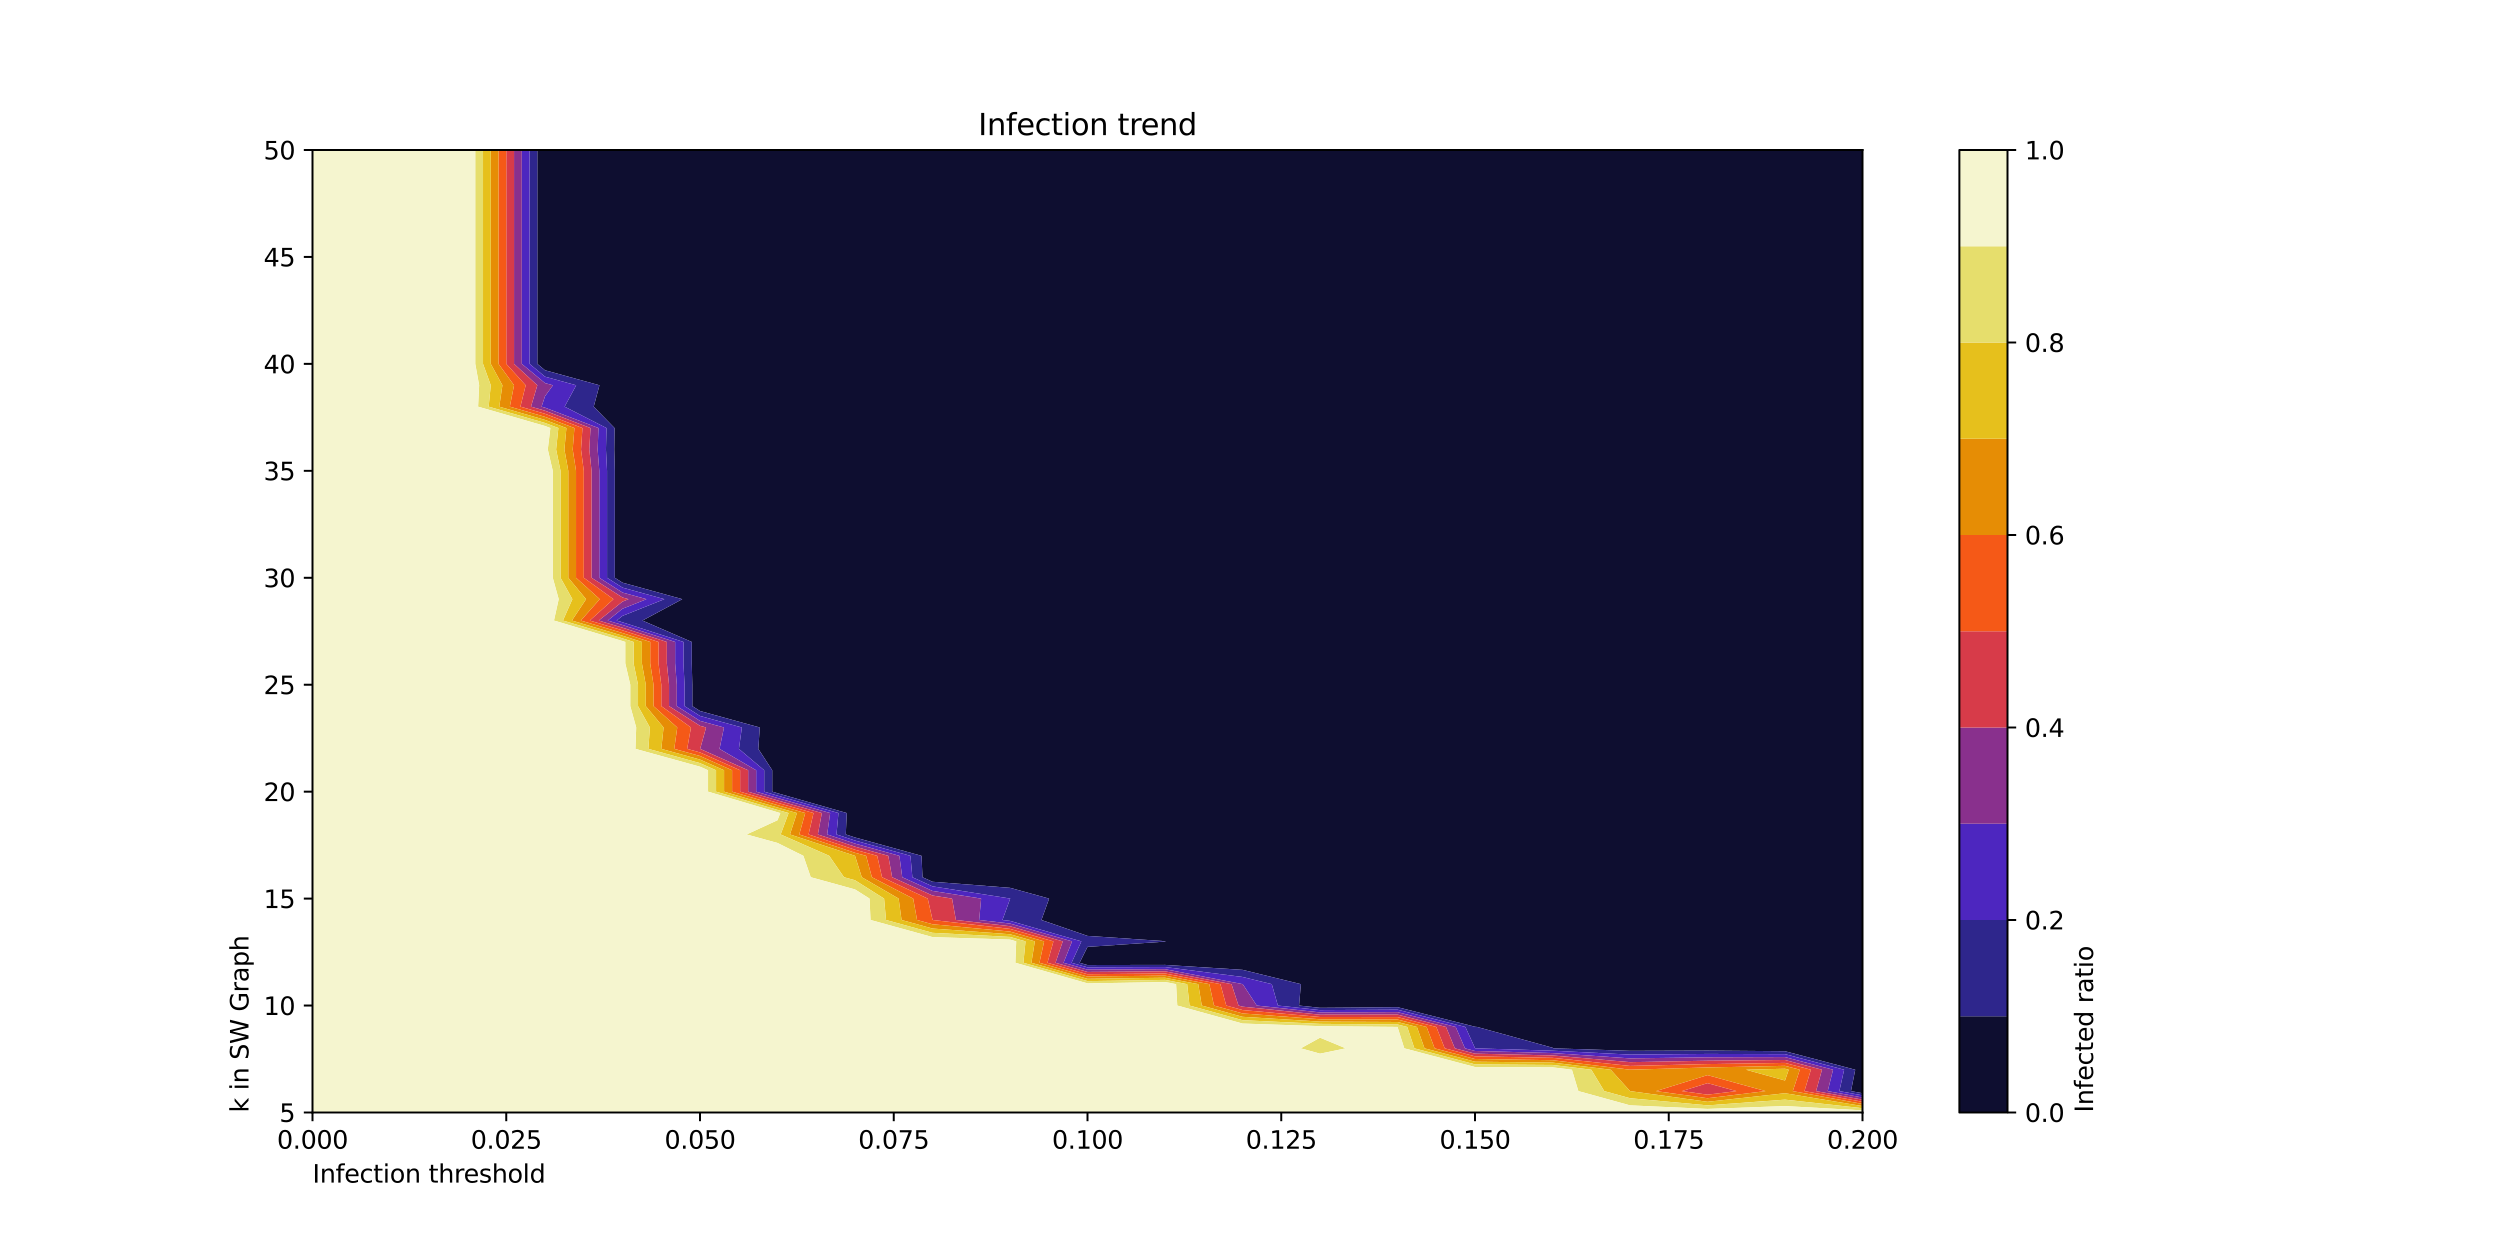 <?xml version="1.0" encoding="utf-8" standalone="no"?>
<!DOCTYPE svg PUBLIC "-//W3C//DTD SVG 1.1//EN"
  "http://www.w3.org/Graphics/SVG/1.1/DTD/svg11.dtd">
<svg xmlns:xlink="http://www.w3.org/1999/xlink" width="1008pt" height="504pt" viewBox="0 0 1008 504" xmlns="http://www.w3.org/2000/svg" version="1.1">
 <defs>
  <style type="text/css">*{stroke-linejoin: round; stroke-linecap: butt}</style>
 </defs>
 <g id="figure_1">
  <g id="patch_1">
   <path d="M 0 504 
L 1008 504 
L 1008 0 
L 0 0 
z
" style="fill: #ffffff"/>
  </g>
  <g id="axes_1">
   <g id="patch_2">
    <path d="M 126 448.56 
L 750.96 448.56 
L 750.96 60.48 
L 126 60.48 
z
" style="fill: #ffffff"/>
   </g>
   <g id="PathCollection_1">
    <path d="M 750.96 440.791 
L 750.96 439.936 
L 750.96 431.312 
L 750.96 422.688 
L 750.96 414.064 
L 750.96 405.44 
L 750.96 396.816 
L 750.96 388.192 
L 750.96 379.568 
L 750.96 370.944 
L 750.96 362.32 
L 750.96 353.696 
L 750.96 345.072 
L 750.96 336.448 
L 750.96 327.824 
L 750.96 319.2 
L 750.96 310.576 
L 750.96 301.952 
L 750.96 293.328 
L 750.96 284.704 
L 750.96 276.08 
L 750.96 267.456 
L 750.96 258.832 
L 750.96 250.208 
L 750.96 241.584 
L 750.96 232.96 
L 750.96 224.336 
L 750.96 215.712 
L 750.96 207.088 
L 750.96 198.464 
L 750.96 189.84 
L 750.96 181.216 
L 750.96 172.592 
L 750.96 163.968 
L 750.96 155.344 
L 750.96 146.72 
L 750.96 138.096 
L 750.96 129.472 
L 750.96 120.848 
L 750.96 112.224 
L 750.96 103.6 
L 750.96 94.976 
L 750.96 86.352 
L 750.96 77.728 
L 750.96 69.104 
L 750.96 60.48 
L 719.712 60.48 
L 688.464 60.48 
L 657.216 60.48 
L 625.968 60.48 
L 594.72 60.48 
L 563.472 60.48 
L 532.224 60.48 
L 500.976 60.48 
L 469.728 60.48 
L 438.48 60.48 
L 407.232 60.48 
L 375.984 60.48 
L 344.736 60.48 
L 313.488 60.48 
L 282.24 60.48 
L 250.992 60.48 
L 219.744 60.48 
L 216.647 60.48 
L 216.647 69.104 
L 216.647 77.728 
L 216.647 86.352 
L 216.647 94.976 
L 216.647 103.6 
L 216.647 112.224 
L 216.647 120.848 
L 216.647 129.472 
L 216.647 138.096 
L 216.647 146.72 
L 219.744 149.284 
L 241.703 155.344 
L 239.38 163.968 
L 247.789 172.592 
L 247.674 181.216 
L 247.895 189.84 
L 247.895 198.464 
L 247.895 207.088 
L 247.895 215.712 
L 247.895 224.336 
L 247.895 232.96 
L 250.992 234.932 
L 275.094 241.584 
L 259.027 250.208 
L 278.922 258.832 
L 278.922 267.456 
L 279.143 276.08 
L 279.143 284.704 
L 282.24 286.676 
L 306.342 293.328 
L 305.747 301.952 
L 311.362 310.576 
L 311.362 319.2 
L 313.488 319.83 
L 341.418 327.824 
L 341.02 336.448 
L 344.736 337.669 
L 371.56 345.072 
L 371.945 353.696 
L 375.984 355.527 
L 407.232 357.969 
L 422.997 362.32 
L 419.9 370.944 
L 438.48 377.354 
L 469.728 379.487 
L 470.02 379.568 
L 469.728 379.649 
L 438.48 381.782 
L 435.277 388.192 
L 438.48 389.108 
L 469.728 389.047 
L 500.976 391.04 
L 524.519 396.816 
L 523.779 405.44 
L 532.224 406.356 
L 563.472 406.094 
L 594.72 413.986 
L 595.565 414.064 
L 625.968 422.446 
L 626.406 422.688 
L 657.216 423.689 
L 688.464 423.584 
L 719.712 423.853 
L 748.026 431.312 
L 746.315 439.936 
z
" clip-path="url(#p8c62f2af01)" style="fill: #0e0e30"/>
   </g>
   <g id="PathCollection_2">
    <path d="M 750.96 441.654 
L 750.96 440.791 
L 746.315 439.936 
L 748.026 431.312 
L 719.712 423.853 
L 688.464 423.584 
L 657.216 423.689 
L 626.406 422.688 
L 625.968 422.446 
L 595.565 414.064 
L 594.72 413.986 
L 563.472 406.094 
L 532.224 406.356 
L 523.779 405.44 
L 524.519 396.816 
L 500.976 391.04 
L 469.728 389.047 
L 438.48 389.108 
L 435.277 388.192 
L 438.48 381.782 
L 469.728 379.649 
L 470.02 379.568 
L 469.728 379.487 
L 438.48 377.354 
L 419.9 370.944 
L 422.997 362.32 
L 407.232 357.969 
L 375.984 355.527 
L 371.945 353.696 
L 371.56 345.072 
L 344.736 337.669 
L 341.02 336.448 
L 341.418 327.824 
L 313.488 319.83 
L 311.362 319.2 
L 311.362 310.576 
L 305.747 301.952 
L 306.342 293.328 
L 282.24 286.676 
L 279.143 284.704 
L 279.143 276.08 
L 278.922 267.456 
L 278.922 258.832 
L 259.027 250.208 
L 275.094 241.584 
L 250.992 234.932 
L 247.895 232.96 
L 247.895 224.336 
L 247.895 215.712 
L 247.895 207.088 
L 247.895 198.464 
L 247.895 189.84 
L 247.674 181.216 
L 247.789 172.592 
L 239.38 163.968 
L 241.703 155.344 
L 219.744 149.284 
L 216.647 146.72 
L 216.647 138.096 
L 216.647 129.472 
L 216.647 120.848 
L 216.647 112.224 
L 216.647 103.6 
L 216.647 94.976 
L 216.647 86.352 
L 216.647 77.728 
L 216.647 69.104 
L 216.647 60.48 
L 213.519 60.48 
L 213.519 69.104 
L 213.519 77.728 
L 213.519 86.352 
L 213.519 94.976 
L 213.519 103.6 
L 213.519 112.224 
L 213.519 120.848 
L 213.519 129.472 
L 213.519 138.096 
L 213.519 146.72 
L 219.744 151.873 
L 232.32 155.344 
L 227.65 163.968 
L 244.553 172.592 
L 244.323 181.216 
L 244.767 189.84 
L 244.767 198.464 
L 244.767 207.088 
L 244.767 215.712 
L 244.767 224.336 
L 244.767 232.96 
L 250.992 236.924 
L 267.876 241.584 
L 250.992 248.316 
L 248.619 250.208 
L 250.992 250.917 
L 275.571 258.832 
L 275.571 267.456 
L 276.015 276.08 
L 276.015 284.704 
L 282.24 288.668 
L 299.125 293.328 
L 297.928 301.952 
L 308.126 310.576 
L 308.126 319.2 
L 313.488 320.789 
L 338.067 327.824 
L 337.267 336.448 
L 344.736 338.902 
L 367.092 345.072 
L 367.865 353.696 
L 375.984 357.377 
L 407.232 362.285 
L 407.357 362.32 
L 407.232 362.527 
L 404.182 370.944 
L 407.232 371.295 
L 436.01 379.568 
L 432.041 388.192 
L 438.48 390.033 
L 469.728 389.91 
L 500.976 393.918 
L 512.79 396.816 
L 515.248 405.44 
L 532.224 407.281 
L 563.472 407.09 
L 590.845 414.064 
L 594.72 422.619 
L 594.97 422.688 
L 625.968 423.638 
L 657.216 425.212 
L 688.464 424.947 
L 719.712 425.031 
L 743.557 431.312 
L 741.623 439.936 
z
" clip-path="url(#p8c62f2af01)" style="fill: #2e268c"/>
   </g>
   <g id="PathCollection_3">
    <path d="M 750.96 442.517 
L 750.96 441.654 
L 741.623 439.936 
L 743.557 431.312 
L 719.712 425.031 
L 688.464 424.947 
L 657.216 425.212 
L 625.968 423.638 
L 594.97 422.688 
L 594.72 422.619 
L 590.845 414.064 
L 563.472 407.09 
L 532.224 407.281 
L 515.248 405.44 
L 512.79 396.816 
L 500.976 393.918 
L 469.728 389.91 
L 438.48 390.033 
L 432.041 388.192 
L 436.01 379.568 
L 407.232 371.295 
L 404.182 370.944 
L 407.232 362.527 
L 407.357 362.32 
L 407.232 362.285 
L 375.984 357.377 
L 367.865 353.696 
L 367.092 345.072 
L 344.736 338.902 
L 337.267 336.448 
L 338.067 327.824 
L 313.488 320.789 
L 308.126 319.2 
L 308.126 310.576 
L 297.928 301.952 
L 299.125 293.328 
L 282.24 288.668 
L 276.015 284.704 
L 276.015 276.08 
L 275.571 267.456 
L 275.571 258.832 
L 250.992 250.917 
L 248.619 250.208 
L 250.992 248.316 
L 267.876 241.584 
L 250.992 236.924 
L 244.767 232.96 
L 244.767 224.336 
L 244.767 215.712 
L 244.767 207.088 
L 244.767 198.464 
L 244.767 189.84 
L 244.323 181.216 
L 244.553 172.592 
L 227.65 163.968 
L 232.32 155.344 
L 219.744 151.873 
L 213.519 146.72 
L 213.519 138.096 
L 213.519 129.472 
L 213.519 120.848 
L 213.519 112.224 
L 213.519 103.6 
L 213.519 94.976 
L 213.519 86.352 
L 213.519 77.728 
L 213.519 69.104 
L 213.519 60.48 
L 210.391 60.48 
L 210.391 69.104 
L 210.391 77.728 
L 210.391 86.352 
L 210.391 94.976 
L 210.391 103.6 
L 210.391 112.224 
L 210.391 120.848 
L 210.391 129.472 
L 210.391 138.096 
L 210.391 146.72 
L 219.744 154.463 
L 222.937 155.344 
L 219.744 159.749 
L 218.353 163.968 
L 219.744 164.37 
L 241.317 172.592 
L 240.971 181.216 
L 241.639 189.84 
L 241.639 198.464 
L 241.639 207.088 
L 241.639 215.712 
L 241.639 224.336 
L 241.639 232.96 
L 250.992 238.917 
L 260.657 241.584 
L 250.992 245.438 
L 245.01 250.208 
L 250.992 251.997 
L 272.219 258.832 
L 272.219 267.456 
L 272.887 276.08 
L 272.887 284.704 
L 282.24 290.66 
L 291.907 293.328 
L 290.109 301.952 
L 304.891 310.576 
L 304.891 319.2 
L 313.488 321.749 
L 334.715 327.824 
L 333.513 336.448 
L 344.736 340.135 
L 362.623 345.072 
L 363.785 353.696 
L 375.984 359.227 
L 395.596 362.32 
L 394.798 370.944 
L 407.232 372.374 
L 432.257 379.568 
L 428.805 388.192 
L 438.48 390.958 
L 469.728 390.773 
L 500.976 396.795 
L 501.062 396.816 
L 506.717 405.44 
L 532.224 408.206 
L 563.472 408.087 
L 586.935 414.064 
L 590.673 422.688 
L 594.72 423.758 
L 625.968 424.597 
L 657.216 426.736 
L 688.464 426.31 
L 719.712 426.208 
L 739.088 431.312 
L 736.931 439.936 
z
" clip-path="url(#p8c62f2af01)" style="fill: #4d26bf"/>
   </g>
   <g id="PathCollection_4">
    <path d="M 750.96 443.38 
L 750.96 442.517 
L 736.931 439.936 
L 739.088 431.312 
L 719.712 426.208 
L 688.464 426.31 
L 657.216 426.736 
L 625.968 424.597 
L 594.72 423.758 
L 590.673 422.688 
L 586.935 414.064 
L 563.472 408.087 
L 532.224 408.206 
L 506.717 405.44 
L 501.062 396.816 
L 500.976 396.795 
L 469.728 390.773 
L 438.48 390.958 
L 428.805 388.192 
L 432.257 379.568 
L 407.232 372.374 
L 394.798 370.944 
L 395.596 362.32 
L 375.984 359.227 
L 363.785 353.696 
L 362.623 345.072 
L 344.736 340.135 
L 333.513 336.448 
L 334.715 327.824 
L 313.488 321.749 
L 304.891 319.2 
L 304.891 310.576 
L 290.109 301.952 
L 291.907 293.328 
L 282.24 290.66 
L 272.887 284.704 
L 272.887 276.08 
L 272.219 267.456 
L 272.219 258.832 
L 250.992 251.997 
L 245.01 250.208 
L 250.992 245.438 
L 260.657 241.584 
L 250.992 238.917 
L 241.639 232.96 
L 241.639 224.336 
L 241.639 215.712 
L 241.639 207.088 
L 241.639 198.464 
L 241.639 189.84 
L 240.971 181.216 
L 241.317 172.592 
L 219.744 164.37 
L 218.353 163.968 
L 219.744 159.749 
L 222.937 155.344 
L 219.744 154.463 
L 210.391 146.72 
L 210.391 138.096 
L 210.391 129.472 
L 210.391 120.848 
L 210.391 112.224 
L 210.391 103.6 
L 210.391 94.976 
L 210.391 86.352 
L 210.391 77.728 
L 210.391 69.104 
L 210.391 60.48 
L 207.264 60.48 
L 207.264 69.104 
L 207.264 77.728 
L 207.264 86.352 
L 207.264 94.976 
L 207.264 103.6 
L 207.264 112.224 
L 207.264 120.848 
L 207.264 129.472 
L 207.264 138.096 
L 207.264 146.72 
L 216.649 155.344 
L 214.088 163.968 
L 219.744 165.603 
L 238.081 172.592 
L 237.62 181.216 
L 238.512 189.84 
L 238.512 198.464 
L 238.512 207.088 
L 238.512 215.712 
L 238.512 224.336 
L 238.512 232.96 
L 250.992 240.909 
L 253.439 241.584 
L 250.992 242.56 
L 241.401 250.208 
L 250.992 253.076 
L 268.868 258.832 
L 268.868 267.456 
L 269.76 276.08 
L 269.76 284.704 
L 282.24 292.652 
L 284.689 293.328 
L 282.29 301.952 
L 301.655 310.576 
L 301.655 319.2 
L 313.488 322.708 
L 331.364 327.824 
L 329.759 336.448 
L 344.736 341.369 
L 358.155 345.072 
L 359.705 353.696 
L 375.984 361.077 
L 383.866 362.32 
L 385.415 370.944 
L 407.232 373.453 
L 428.503 379.568 
L 425.569 388.192 
L 438.48 391.882 
L 469.728 391.636 
L 496.54 396.816 
L 499.361 405.44 
L 500.976 405.886 
L 532.224 409.13 
L 563.472 409.083 
L 583.025 414.064 
L 586.593 422.688 
L 594.72 424.838 
L 625.968 425.557 
L 657.216 428.259 
L 688.464 427.673 
L 719.712 427.385 
L 734.62 431.312 
L 732.239 439.936 
z
" clip-path="url(#p8c62f2af01)" style="fill: #89308d"/>
   </g>
   <g id="PathCollection_5">
    <path d="M 688.464 441.366 
L 700.121 439.936 
L 688.464 436.719 
L 678.102 439.936 
z
" clip-path="url(#p8c62f2af01)" style="fill: #d73b49"/>
    <path d="M 750.96 444.244 
L 750.96 443.38 
L 732.239 439.936 
L 734.62 431.312 
L 719.712 427.385 
L 688.464 427.673 
L 657.216 428.259 
L 625.968 425.557 
L 594.72 424.838 
L 586.593 422.688 
L 583.025 414.064 
L 563.472 409.083 
L 532.224 409.13 
L 500.976 405.886 
L 499.361 405.44 
L 496.54 396.816 
L 469.728 391.636 
L 438.48 391.882 
L 425.569 388.192 
L 428.503 379.568 
L 407.232 373.453 
L 385.415 370.944 
L 383.866 362.32 
L 375.984 361.077 
L 359.705 353.696 
L 358.155 345.072 
L 344.736 341.369 
L 329.759 336.448 
L 331.364 327.824 
L 313.488 322.708 
L 301.655 319.2 
L 301.655 310.576 
L 282.29 301.952 
L 284.689 293.328 
L 282.24 292.652 
L 269.76 284.704 
L 269.76 276.08 
L 268.868 267.456 
L 268.868 258.832 
L 250.992 253.076 
L 241.401 250.208 
L 250.992 242.56 
L 253.439 241.584 
L 250.992 240.909 
L 238.512 232.96 
L 238.512 224.336 
L 238.512 215.712 
L 238.512 207.088 
L 238.512 198.464 
L 238.512 189.84 
L 237.62 181.216 
L 238.081 172.592 
L 219.744 165.603 
L 214.088 163.968 
L 216.649 155.344 
L 207.264 146.72 
L 207.264 138.096 
L 207.264 129.472 
L 207.264 120.848 
L 207.264 112.224 
L 207.264 103.6 
L 207.264 94.976 
L 207.264 86.352 
L 207.264 77.728 
L 207.264 69.104 
L 207.264 60.48 
L 204.136 60.48 
L 204.136 69.104 
L 204.136 77.728 
L 204.136 86.352 
L 204.136 94.976 
L 204.136 103.6 
L 204.136 112.224 
L 204.136 120.848 
L 204.136 129.472 
L 204.136 138.096 
L 204.136 146.72 
L 211.957 155.344 
L 209.823 163.968 
L 219.744 166.837 
L 234.845 172.592 
L 234.269 181.216 
L 235.384 189.84 
L 235.384 198.464 
L 235.384 207.088 
L 235.384 215.712 
L 235.384 224.336 
L 235.384 232.96 
L 247.343 241.584 
L 237.791 250.208 
L 250.992 254.155 
L 265.517 258.832 
L 265.517 267.456 
L 266.632 276.08 
L 266.632 284.704 
L 278.593 293.328 
L 277.06 301.952 
L 282.24 303.382 
L 298.419 310.576 
L 298.419 319.2 
L 313.488 323.667 
L 328.013 327.824 
L 326.006 336.448 
L 344.736 342.602 
L 353.686 345.072 
L 355.625 353.696 
L 374.06 362.32 
L 375.984 370.815 
L 376.031 370.944 
L 407.232 374.532 
L 424.75 379.568 
L 422.333 388.192 
L 438.48 392.807 
L 469.728 392.5 
L 492.071 396.816 
L 494.422 405.44 
L 500.976 407.249 
L 532.224 410.055 
L 563.472 410.079 
L 579.116 414.064 
L 582.513 422.688 
L 594.72 425.917 
L 625.968 426.516 
L 657.216 429.783 
L 688.464 429.036 
L 719.712 428.562 
L 730.151 431.312 
L 727.547 439.936 
z
" clip-path="url(#p8c62f2af01)" style="fill: #d73b49"/>
   </g>
   <g id="PathCollection_6">
    <path d="M 688.464 442.805 
L 711.852 439.936 
L 688.464 433.481 
L 667.675 439.936 
z
M 678.102 439.936 
L 688.464 436.719 
L 700.121 439.936 
L 688.464 441.366 
z
" clip-path="url(#p8c62f2af01)" style="fill: #f55917"/>
    <path d="M 750.96 445.107 
L 750.96 444.244 
L 727.547 439.936 
L 730.151 431.312 
L 719.712 428.562 
L 688.464 429.036 
L 657.216 429.783 
L 625.968 426.516 
L 594.72 425.917 
L 582.513 422.688 
L 579.116 414.064 
L 563.472 410.079 
L 532.224 410.055 
L 500.976 407.249 
L 494.422 405.44 
L 492.071 396.816 
L 469.728 392.5 
L 438.48 392.807 
L 422.333 388.192 
L 424.75 379.568 
L 407.232 374.532 
L 376.031 370.944 
L 375.984 370.815 
L 374.06 362.32 
L 355.625 353.696 
L 353.686 345.072 
L 344.736 342.602 
L 326.006 336.448 
L 328.013 327.824 
L 313.488 323.667 
L 298.419 319.2 
L 298.419 310.576 
L 282.24 303.382 
L 277.06 301.952 
L 278.593 293.328 
L 266.632 284.704 
L 266.632 276.08 
L 265.517 267.456 
L 265.517 258.832 
L 250.992 254.155 
L 237.791 250.208 
L 247.343 241.584 
L 235.384 232.96 
L 235.384 224.336 
L 235.384 215.712 
L 235.384 207.088 
L 235.384 198.464 
L 235.384 189.84 
L 234.269 181.216 
L 234.845 172.592 
L 219.744 166.837 
L 209.823 163.968 
L 211.957 155.344 
L 204.136 146.72 
L 204.136 138.096 
L 204.136 129.472 
L 204.136 120.848 
L 204.136 112.224 
L 204.136 103.6 
L 204.136 94.976 
L 204.136 86.352 
L 204.136 77.728 
L 204.136 69.104 
L 204.136 60.48 
L 201.008 60.48 
L 201.008 69.104 
L 201.008 77.728 
L 201.008 86.352 
L 201.008 94.976 
L 201.008 103.6 
L 201.008 112.224 
L 201.008 120.848 
L 201.008 129.472 
L 201.008 138.096 
L 201.008 146.72 
L 207.265 155.344 
L 205.557 163.968 
L 219.744 168.07 
L 231.61 172.592 
L 230.917 181.216 
L 232.256 189.84 
L 232.256 198.464 
L 232.256 207.088 
L 232.256 215.712 
L 232.256 224.336 
L 232.256 232.96 
L 241.823 241.584 
L 234.182 250.208 
L 250.992 255.234 
L 262.165 258.832 
L 262.165 267.456 
L 263.504 276.08 
L 263.504 284.704 
L 273.073 293.328 
L 271.846 301.952 
L 282.24 304.821 
L 295.183 310.576 
L 295.183 319.2 
L 313.488 324.626 
L 324.661 327.824 
L 322.252 336.448 
L 344.736 343.835 
L 349.218 345.072 
L 351.545 353.696 
L 368.195 362.32 
L 369.759 370.944 
L 375.984 372.662 
L 407.232 375.611 
L 420.996 379.568 
L 419.098 388.192 
L 438.48 393.732 
L 469.728 393.363 
L 487.603 396.816 
L 489.483 405.44 
L 500.976 408.612 
L 532.224 410.98 
L 563.472 411.075 
L 575.206 414.064 
L 578.433 422.688 
L 594.72 426.996 
L 625.968 427.475 
L 657.216 431.306 
L 688.464 430.399 
L 719.712 429.739 
L 725.682 431.312 
L 722.856 439.936 
z
" clip-path="url(#p8c62f2af01)" style="fill: #f55917"/>
   </g>
   <g id="PathCollection_7">
    <path d="M 688.464 444.243 
L 719.712 440.791 
L 750.96 445.97 
L 750.96 445.107 
L 722.856 439.936 
L 725.682 431.312 
L 719.712 429.739 
L 688.464 430.399 
L 657.216 431.306 
L 625.968 427.475 
L 594.72 426.996 
L 578.433 422.688 
L 575.206 414.064 
L 563.472 411.075 
L 532.224 410.98 
L 500.976 408.612 
L 489.483 405.44 
L 487.603 396.816 
L 469.728 393.363 
L 438.48 393.732 
L 419.098 388.192 
L 420.996 379.568 
L 407.232 375.611 
L 375.984 372.662 
L 369.759 370.944 
L 368.195 362.32 
L 351.545 353.696 
L 349.218 345.072 
L 344.736 343.835 
L 322.252 336.448 
L 324.661 327.824 
L 313.488 324.626 
L 295.183 319.2 
L 295.183 310.576 
L 282.24 304.821 
L 271.846 301.952 
L 273.073 293.328 
L 263.504 284.704 
L 263.504 276.08 
L 262.165 267.456 
L 262.165 258.832 
L 250.992 255.234 
L 234.182 250.208 
L 241.823 241.584 
L 232.256 232.96 
L 232.256 224.336 
L 232.256 215.712 
L 232.256 207.088 
L 232.256 198.464 
L 232.256 189.84 
L 230.917 181.216 
L 231.61 172.592 
L 219.744 168.07 
L 205.557 163.968 
L 207.265 155.344 
L 201.008 146.72 
L 201.008 138.096 
L 201.008 129.472 
L 201.008 120.848 
L 201.008 112.224 
L 201.008 103.6 
L 201.008 94.976 
L 201.008 86.352 
L 201.008 77.728 
L 201.008 69.104 
L 201.008 60.48 
L 197.88 60.48 
L 197.88 69.104 
L 197.88 77.728 
L 197.88 86.352 
L 197.88 94.976 
L 197.88 103.6 
L 197.88 112.224 
L 197.88 120.848 
L 197.88 129.472 
L 197.88 138.096 
L 197.88 146.72 
L 202.572 155.344 
L 201.292 163.968 
L 219.744 169.303 
L 228.374 172.592 
L 227.566 181.216 
L 229.128 189.84 
L 229.128 198.464 
L 229.128 207.088 
L 229.128 215.712 
L 229.128 224.336 
L 229.128 232.96 
L 236.304 241.584 
L 230.572 250.208 
L 250.992 256.313 
L 258.814 258.832 
L 258.814 267.456 
L 260.376 276.08 
L 260.376 284.704 
L 267.553 293.328 
L 266.633 301.952 
L 282.24 306.259 
L 291.947 310.576 
L 291.947 319.2 
L 313.488 325.585 
L 321.31 327.824 
L 318.499 336.448 
L 344.736 345.068 
L 344.749 345.072 
L 347.465 353.696 
L 362.331 362.32 
L 363.504 370.944 
L 375.984 374.388 
L 407.232 376.69 
L 417.243 379.568 
L 415.862 388.192 
L 438.48 394.657 
L 469.728 394.226 
L 483.134 396.816 
L 484.545 405.44 
L 500.976 409.975 
L 532.224 411.905 
L 563.472 412.071 
L 571.296 414.064 
L 574.353 422.688 
L 594.72 428.075 
L 625.968 428.434 
L 649.427 431.312 
L 657.216 439.91 
L 657.247 439.936 
z
M 667.675 439.936 
L 688.464 433.481 
L 711.852 439.936 
L 688.464 442.805 
z
M 703.947 431.312 
L 719.712 430.916 
L 721.213 431.312 
L 719.712 435.663 
z
" clip-path="url(#p8c62f2af01)" style="fill: #e68d05"/>
   </g>
   <g id="PathCollection_8">
    <path d="M 657.216 442.805 
L 688.464 445.682 
L 719.712 443.38 
L 750.96 446.833 
L 750.96 445.97 
L 719.712 440.791 
L 688.464 444.243 
L 657.247 439.936 
L 657.216 439.91 
L 649.427 431.312 
L 625.968 428.434 
L 594.72 428.075 
L 574.353 422.688 
L 571.296 414.064 
L 563.472 412.071 
L 532.224 411.905 
L 500.976 409.975 
L 484.545 405.44 
L 483.134 396.816 
L 469.728 394.226 
L 438.48 394.657 
L 415.862 388.192 
L 417.243 379.568 
L 407.232 376.69 
L 375.984 374.388 
L 363.504 370.944 
L 362.331 362.32 
L 347.465 353.696 
L 344.749 345.072 
L 344.736 345.068 
L 318.499 336.448 
L 321.31 327.824 
L 313.488 325.585 
L 291.947 319.2 
L 291.947 310.576 
L 282.24 306.259 
L 266.633 301.952 
L 267.553 293.328 
L 260.376 284.704 
L 260.376 276.08 
L 258.814 267.456 
L 258.814 258.832 
L 250.992 256.313 
L 230.572 250.208 
L 236.304 241.584 
L 229.128 232.96 
L 229.128 224.336 
L 229.128 215.712 
L 229.128 207.088 
L 229.128 198.464 
L 229.128 189.84 
L 227.566 181.216 
L 228.374 172.592 
L 219.744 169.303 
L 201.292 163.968 
L 202.572 155.344 
L 197.88 146.72 
L 197.88 138.096 
L 197.88 129.472 
L 197.88 120.848 
L 197.88 112.224 
L 197.88 103.6 
L 197.88 94.976 
L 197.88 86.352 
L 197.88 77.728 
L 197.88 69.104 
L 197.88 60.48 
L 194.752 60.48 
L 194.752 69.104 
L 194.752 77.728 
L 194.752 86.352 
L 194.752 94.976 
L 194.752 103.6 
L 194.752 112.224 
L 194.752 120.848 
L 194.752 129.472 
L 194.752 138.096 
L 194.752 146.72 
L 197.88 155.344 
L 197.027 163.968 
L 219.744 170.536 
L 225.138 172.592 
L 224.215 181.216 
L 226 189.84 
L 226 198.464 
L 226 207.088 
L 226 215.712 
L 226 224.336 
L 226 232.96 
L 230.784 241.584 
L 226.963 250.208 
L 250.992 257.392 
L 255.463 258.832 
L 255.463 267.456 
L 257.248 276.08 
L 257.248 284.704 
L 262.032 293.328 
L 261.419 301.952 
L 282.24 307.698 
L 288.712 310.576 
L 288.712 319.2 
L 313.488 326.544 
L 317.959 327.824 
L 314.745 336.448 
L 334.341 345.072 
L 340.299 353.696 
L 344.736 354.921 
L 356.466 362.32 
L 357.248 370.944 
L 375.984 376.115 
L 407.232 377.769 
L 413.489 379.568 
L 412.626 388.192 
L 438.48 395.582 
L 469.728 395.089 
L 478.665 396.816 
L 479.606 405.44 
L 500.976 411.338 
L 532.224 412.83 
L 563.472 413.067 
L 567.386 414.064 
L 570.273 422.688 
L 594.72 429.154 
L 625.968 429.394 
L 641.608 431.312 
L 646.821 439.936 
z
" clip-path="url(#p8c62f2af01)" style="fill: #e6c01c"/>
    <path d="M 719.712 435.663 
L 721.213 431.312 
L 719.712 430.916 
L 703.947 431.312 
z
" clip-path="url(#p8c62f2af01)" style="fill: #e6c01c"/>
   </g>
   <g id="PathCollection_9">
    <path d="M 657.216 445.682 
L 688.464 447.121 
L 719.712 445.97 
L 750.96 447.697 
L 750.96 446.833 
L 719.712 443.38 
L 688.464 445.682 
L 657.216 442.805 
L 646.821 439.936 
L 641.608 431.312 
L 625.968 429.394 
L 594.72 429.154 
L 570.273 422.688 
L 567.386 414.064 
L 563.472 413.067 
L 532.224 412.83 
L 500.976 411.338 
L 479.606 405.44 
L 478.665 396.816 
L 469.728 395.089 
L 438.48 395.582 
L 412.626 388.192 
L 413.489 379.568 
L 407.232 377.769 
L 375.984 376.115 
L 357.248 370.944 
L 356.466 362.32 
L 344.736 354.921 
L 340.299 353.696 
L 334.341 345.072 
L 314.745 336.448 
L 317.959 327.824 
L 313.488 326.544 
L 288.712 319.2 
L 288.712 310.576 
L 282.24 307.698 
L 261.419 301.952 
L 262.032 293.328 
L 257.248 284.704 
L 257.248 276.08 
L 255.463 267.456 
L 255.463 258.832 
L 250.992 257.392 
L 226.963 250.208 
L 230.784 241.584 
L 226 232.96 
L 226 224.336 
L 226 215.712 
L 226 207.088 
L 226 198.464 
L 226 189.84 
L 224.215 181.216 
L 225.138 172.592 
L 219.744 170.536 
L 197.027 163.968 
L 197.88 155.344 
L 194.752 146.72 
L 194.752 138.096 
L 194.752 129.472 
L 194.752 120.848 
L 194.752 112.224 
L 194.752 103.6 
L 194.752 94.976 
L 194.752 86.352 
L 194.752 77.728 
L 194.752 69.104 
L 194.752 60.48 
L 191.624 60.48 
L 191.624 69.104 
L 191.624 77.728 
L 191.624 86.352 
L 191.624 94.976 
L 191.624 103.6 
L 191.624 112.224 
L 191.624 120.848 
L 191.624 129.472 
L 191.624 138.096 
L 191.624 146.72 
L 193.188 155.344 
L 192.761 163.968 
L 219.744 171.769 
L 221.902 172.592 
L 220.863 181.216 
L 222.872 189.84 
L 222.872 198.464 
L 222.872 207.088 
L 222.872 215.712 
L 222.872 224.336 
L 222.872 232.96 
L 225.264 241.584 
L 223.353 250.208 
L 250.992 258.472 
L 252.111 258.832 
L 252.111 267.456 
L 254.12 276.08 
L 254.12 284.704 
L 256.512 293.328 
L 256.206 301.952 
L 282.24 309.137 
L 285.476 310.576 
L 285.476 319.2 
L 313.488 327.504 
L 314.607 327.824 
L 313.488 330.707 
L 301.008 336.448 
L 313.488 339.892 
L 323.914 345.072 
L 326.893 353.696 
L 344.736 358.62 
L 350.601 362.32 
L 350.992 370.944 
L 375.984 377.841 
L 407.232 378.848 
L 409.736 379.568 
L 409.39 388.192 
L 438.48 396.507 
L 469.728 395.953 
L 474.197 396.816 
L 474.667 405.44 
L 500.976 412.701 
L 532.224 413.755 
L 563.472 414.063 
L 563.476 414.064 
L 566.193 422.688 
L 594.72 430.233 
L 625.968 430.353 
L 633.788 431.312 
L 636.394 439.936 
z
" clip-path="url(#p8c62f2af01)" style="fill: #e6de6c"/>
    <path d="M 532.224 424.838 
L 542.609 422.688 
L 532.224 418.389 
L 524.435 422.688 
z
" clip-path="url(#p8c62f2af01)" style="fill: #e6de6c"/>
   </g>
   <g id="PathCollection_10">
    <path d="M 157.248 448.56 
L 188.496 448.56 
L 219.744 448.56 
L 250.992 448.56 
L 282.24 448.56 
L 313.488 448.56 
L 344.736 448.56 
L 375.984 448.56 
L 407.232 448.56 
L 438.48 448.56 
L 469.728 448.56 
L 500.976 448.56 
L 532.224 448.56 
L 563.472 448.56 
L 594.72 448.56 
L 625.968 448.56 
L 657.216 448.56 
L 688.464 448.56 
L 719.712 448.56 
L 750.96 448.56 
L 750.96 447.697 
L 719.712 445.97 
L 688.464 447.121 
L 657.216 445.682 
L 636.394 439.936 
L 633.788 431.312 
L 625.968 430.353 
L 594.72 430.233 
L 566.193 422.688 
L 563.476 414.064 
L 563.472 414.063 
L 532.224 413.755 
L 500.976 412.701 
L 474.667 405.44 
L 474.197 396.816 
L 469.728 395.953 
L 438.48 396.507 
L 409.39 388.192 
L 409.736 379.568 
L 407.232 378.848 
L 375.984 377.841 
L 350.992 370.944 
L 350.601 362.32 
L 344.736 358.62 
L 326.893 353.696 
L 323.914 345.072 
L 313.488 339.892 
L 301.008 336.448 
L 313.488 330.707 
L 314.607 327.824 
L 313.488 327.504 
L 285.476 319.2 
L 285.476 310.576 
L 282.24 309.137 
L 256.206 301.952 
L 256.512 293.328 
L 254.12 284.704 
L 254.12 276.08 
L 252.111 267.456 
L 252.111 258.832 
L 250.992 258.472 
L 223.353 250.208 
L 225.264 241.584 
L 222.872 232.96 
L 222.872 224.336 
L 222.872 215.712 
L 222.872 207.088 
L 222.872 198.464 
L 222.872 189.84 
L 220.863 181.216 
L 221.902 172.592 
L 219.744 171.769 
L 192.761 163.968 
L 193.188 155.344 
L 191.624 146.72 
L 191.624 138.096 
L 191.624 129.472 
L 191.624 120.848 
L 191.624 112.224 
L 191.624 103.6 
L 191.624 94.976 
L 191.624 86.352 
L 191.624 77.728 
L 191.624 69.104 
L 191.624 60.48 
L 188.496 60.48 
L 157.248 60.48 
L 126 60.48 
L 126 69.104 
L 126 77.728 
L 126 86.352 
L 126 94.976 
L 126 103.6 
L 126 112.224 
L 126 120.848 
L 126 129.472 
L 126 138.096 
L 126 146.72 
L 126 155.344 
L 126 163.968 
L 126 172.592 
L 126 181.216 
L 126 189.84 
L 126 198.464 
L 126 207.088 
L 126 215.712 
L 126 224.336 
L 126 232.96 
L 126 241.584 
L 126 250.208 
L 126 258.832 
L 126 267.456 
L 126 276.08 
L 126 284.704 
L 126 293.328 
L 126 301.952 
L 126 310.576 
L 126 319.2 
L 126 327.824 
L 126 336.448 
L 126 345.072 
L 126 353.696 
L 126 362.32 
L 126 370.944 
L 126 379.568 
L 126 388.192 
L 126 396.816 
L 126 405.44 
L 126 414.064 
L 126 422.688 
L 126 431.312 
L 126 439.936 
L 126 448.56 
z
M 524.435 422.688 
L 532.224 418.389 
L 542.609 422.688 
L 532.224 424.838 
z
" clip-path="url(#p8c62f2af01)" style="fill: #f5f5cf"/>
   </g>
   <g id="matplotlib.axis_1">
    <g id="xtick_1">
     <g id="line2d_1">
      <defs>
       <path id="mf5814e44cd" d="M 0 0 
L 0 3.5 
" style="stroke: #000000; stroke-width: 0.8"/>
      </defs>
      <g>
       <use xlink:href="#mf5814e44cd" x="126" y="448.56" style="stroke: #000000; stroke-width: 0.8"/>
      </g>
     </g>
     <g id="text_1">
      <!-- 0.000 -->
      <g transform="translate(111.686 463.158) scale(0.1 -0.1)">
       <defs>
        <path id="DejaVuSans-30" d="M 2034 4250 
Q 1547 4250 1301 3770 
Q 1056 3291 1056 2328 
Q 1056 1369 1301 889 
Q 1547 409 2034 409 
Q 2525 409 2770 889 
Q 3016 1369 3016 2328 
Q 3016 3291 2770 3770 
Q 2525 4250 2034 4250 
z
M 2034 4750 
Q 2819 4750 3233 4129 
Q 3647 3509 3647 2328 
Q 3647 1150 3233 529 
Q 2819 -91 2034 -91 
Q 1250 -91 836 529 
Q 422 1150 422 2328 
Q 422 3509 836 4129 
Q 1250 4750 2034 4750 
z
" transform="scale(0.016)"/>
        <path id="DejaVuSans-2e" d="M 684 794 
L 1344 794 
L 1344 0 
L 684 0 
L 684 794 
z
" transform="scale(0.016)"/>
       </defs>
       <use xlink:href="#DejaVuSans-30"/>
       <use xlink:href="#DejaVuSans-2e" x="63.623"/>
       <use xlink:href="#DejaVuSans-30" x="95.41"/>
       <use xlink:href="#DejaVuSans-30" x="159.033"/>
       <use xlink:href="#DejaVuSans-30" x="222.656"/>
      </g>
     </g>
    </g>
    <g id="xtick_2">
     <g id="line2d_2">
      <g>
       <use xlink:href="#mf5814e44cd" x="204.12" y="448.56" style="stroke: #000000; stroke-width: 0.8"/>
      </g>
     </g>
     <g id="text_2">
      <!-- 0.025 -->
      <g transform="translate(189.806 463.158) scale(0.1 -0.1)">
       <defs>
        <path id="DejaVuSans-32" d="M 1228 531 
L 3431 531 
L 3431 0 
L 469 0 
L 469 531 
Q 828 903 1448 1529 
Q 2069 2156 2228 2338 
Q 2531 2678 2651 2914 
Q 2772 3150 2772 3378 
Q 2772 3750 2511 3984 
Q 2250 4219 1831 4219 
Q 1534 4219 1204 4116 
Q 875 4013 500 3803 
L 500 4441 
Q 881 4594 1212 4672 
Q 1544 4750 1819 4750 
Q 2544 4750 2975 4387 
Q 3406 4025 3406 3419 
Q 3406 3131 3298 2873 
Q 3191 2616 2906 2266 
Q 2828 2175 2409 1742 
Q 1991 1309 1228 531 
z
" transform="scale(0.016)"/>
        <path id="DejaVuSans-35" d="M 691 4666 
L 3169 4666 
L 3169 4134 
L 1269 4134 
L 1269 2991 
Q 1406 3038 1543 3061 
Q 1681 3084 1819 3084 
Q 2600 3084 3056 2656 
Q 3513 2228 3513 1497 
Q 3513 744 3044 326 
Q 2575 -91 1722 -91 
Q 1428 -91 1123 -41 
Q 819 9 494 109 
L 494 744 
Q 775 591 1075 516 
Q 1375 441 1709 441 
Q 2250 441 2565 725 
Q 2881 1009 2881 1497 
Q 2881 1984 2565 2268 
Q 2250 2553 1709 2553 
Q 1456 2553 1204 2497 
Q 953 2441 691 2322 
L 691 4666 
z
" transform="scale(0.016)"/>
       </defs>
       <use xlink:href="#DejaVuSans-30"/>
       <use xlink:href="#DejaVuSans-2e" x="63.623"/>
       <use xlink:href="#DejaVuSans-30" x="95.41"/>
       <use xlink:href="#DejaVuSans-32" x="159.033"/>
       <use xlink:href="#DejaVuSans-35" x="222.656"/>
      </g>
     </g>
    </g>
    <g id="xtick_3">
     <g id="line2d_3">
      <g>
       <use xlink:href="#mf5814e44cd" x="282.24" y="448.56" style="stroke: #000000; stroke-width: 0.8"/>
      </g>
     </g>
     <g id="text_3">
      <!-- 0.050 -->
      <g transform="translate(267.926 463.158) scale(0.1 -0.1)">
       <use xlink:href="#DejaVuSans-30"/>
       <use xlink:href="#DejaVuSans-2e" x="63.623"/>
       <use xlink:href="#DejaVuSans-30" x="95.41"/>
       <use xlink:href="#DejaVuSans-35" x="159.033"/>
       <use xlink:href="#DejaVuSans-30" x="222.656"/>
      </g>
     </g>
    </g>
    <g id="xtick_4">
     <g id="line2d_4">
      <g>
       <use xlink:href="#mf5814e44cd" x="360.36" y="448.56" style="stroke: #000000; stroke-width: 0.8"/>
      </g>
     </g>
     <g id="text_4">
      <!-- 0.075 -->
      <g transform="translate(346.046 463.158) scale(0.1 -0.1)">
       <defs>
        <path id="DejaVuSans-37" d="M 525 4666 
L 3525 4666 
L 3525 4397 
L 1831 0 
L 1172 0 
L 2766 4134 
L 525 4134 
L 525 4666 
z
" transform="scale(0.016)"/>
       </defs>
       <use xlink:href="#DejaVuSans-30"/>
       <use xlink:href="#DejaVuSans-2e" x="63.623"/>
       <use xlink:href="#DejaVuSans-30" x="95.41"/>
       <use xlink:href="#DejaVuSans-37" x="159.033"/>
       <use xlink:href="#DejaVuSans-35" x="222.656"/>
      </g>
     </g>
    </g>
    <g id="xtick_5">
     <g id="line2d_5">
      <g>
       <use xlink:href="#mf5814e44cd" x="438.48" y="448.56" style="stroke: #000000; stroke-width: 0.8"/>
      </g>
     </g>
     <g id="text_5">
      <!-- 0.100 -->
      <g transform="translate(424.166 463.158) scale(0.1 -0.1)">
       <defs>
        <path id="DejaVuSans-31" d="M 794 531 
L 1825 531 
L 1825 4091 
L 703 3866 
L 703 4441 
L 1819 4666 
L 2450 4666 
L 2450 531 
L 3481 531 
L 3481 0 
L 794 0 
L 794 531 
z
" transform="scale(0.016)"/>
       </defs>
       <use xlink:href="#DejaVuSans-30"/>
       <use xlink:href="#DejaVuSans-2e" x="63.623"/>
       <use xlink:href="#DejaVuSans-31" x="95.41"/>
       <use xlink:href="#DejaVuSans-30" x="159.033"/>
       <use xlink:href="#DejaVuSans-30" x="222.656"/>
      </g>
     </g>
    </g>
    <g id="xtick_6">
     <g id="line2d_6">
      <g>
       <use xlink:href="#mf5814e44cd" x="516.6" y="448.56" style="stroke: #000000; stroke-width: 0.8"/>
      </g>
     </g>
     <g id="text_6">
      <!-- 0.125 -->
      <g transform="translate(502.286 463.158) scale(0.1 -0.1)">
       <use xlink:href="#DejaVuSans-30"/>
       <use xlink:href="#DejaVuSans-2e" x="63.623"/>
       <use xlink:href="#DejaVuSans-31" x="95.41"/>
       <use xlink:href="#DejaVuSans-32" x="159.033"/>
       <use xlink:href="#DejaVuSans-35" x="222.656"/>
      </g>
     </g>
    </g>
    <g id="xtick_7">
     <g id="line2d_7">
      <g>
       <use xlink:href="#mf5814e44cd" x="594.72" y="448.56" style="stroke: #000000; stroke-width: 0.8"/>
      </g>
     </g>
     <g id="text_7">
      <!-- 0.150 -->
      <g transform="translate(580.406 463.158) scale(0.1 -0.1)">
       <use xlink:href="#DejaVuSans-30"/>
       <use xlink:href="#DejaVuSans-2e" x="63.623"/>
       <use xlink:href="#DejaVuSans-31" x="95.41"/>
       <use xlink:href="#DejaVuSans-35" x="159.033"/>
       <use xlink:href="#DejaVuSans-30" x="222.656"/>
      </g>
     </g>
    </g>
    <g id="xtick_8">
     <g id="line2d_8">
      <g>
       <use xlink:href="#mf5814e44cd" x="672.84" y="448.56" style="stroke: #000000; stroke-width: 0.8"/>
      </g>
     </g>
     <g id="text_8">
      <!-- 0.175 -->
      <g transform="translate(658.526 463.158) scale(0.1 -0.1)">
       <use xlink:href="#DejaVuSans-30"/>
       <use xlink:href="#DejaVuSans-2e" x="63.623"/>
       <use xlink:href="#DejaVuSans-31" x="95.41"/>
       <use xlink:href="#DejaVuSans-37" x="159.033"/>
       <use xlink:href="#DejaVuSans-35" x="222.656"/>
      </g>
     </g>
    </g>
    <g id="xtick_9">
     <g id="line2d_9">
      <g>
       <use xlink:href="#mf5814e44cd" x="750.96" y="448.56" style="stroke: #000000; stroke-width: 0.8"/>
      </g>
     </g>
     <g id="text_9">
      <!-- 0.200 -->
      <g transform="translate(736.646 463.158) scale(0.1 -0.1)">
       <use xlink:href="#DejaVuSans-30"/>
       <use xlink:href="#DejaVuSans-2e" x="63.623"/>
       <use xlink:href="#DejaVuSans-32" x="95.41"/>
       <use xlink:href="#DejaVuSans-30" x="159.033"/>
       <use xlink:href="#DejaVuSans-30" x="222.656"/>
      </g>
     </g>
    </g>
    <g id="text_10">
     <!-- Infection threshold -->
     <g transform="translate(126 476.837) scale(0.1 -0.1)">
      <defs>
       <path id="DejaVuSans-49" d="M 628 4666 
L 1259 4666 
L 1259 0 
L 628 0 
L 628 4666 
z
" transform="scale(0.016)"/>
       <path id="DejaVuSans-6e" d="M 3513 2113 
L 3513 0 
L 2938 0 
L 2938 2094 
Q 2938 2591 2744 2837 
Q 2550 3084 2163 3084 
Q 1697 3084 1428 2787 
Q 1159 2491 1159 1978 
L 1159 0 
L 581 0 
L 581 3500 
L 1159 3500 
L 1159 2956 
Q 1366 3272 1645 3428 
Q 1925 3584 2291 3584 
Q 2894 3584 3203 3211 
Q 3513 2838 3513 2113 
z
" transform="scale(0.016)"/>
       <path id="DejaVuSans-66" d="M 2375 4863 
L 2375 4384 
L 1825 4384 
Q 1516 4384 1395 4259 
Q 1275 4134 1275 3809 
L 1275 3500 
L 2222 3500 
L 2222 3053 
L 1275 3053 
L 1275 0 
L 697 0 
L 697 3053 
L 147 3053 
L 147 3500 
L 697 3500 
L 697 3744 
Q 697 4328 969 4595 
Q 1241 4863 1831 4863 
L 2375 4863 
z
" transform="scale(0.016)"/>
       <path id="DejaVuSans-65" d="M 3597 1894 
L 3597 1613 
L 953 1613 
Q 991 1019 1311 708 
Q 1631 397 2203 397 
Q 2534 397 2845 478 
Q 3156 559 3463 722 
L 3463 178 
Q 3153 47 2828 -22 
Q 2503 -91 2169 -91 
Q 1331 -91 842 396 
Q 353 884 353 1716 
Q 353 2575 817 3079 
Q 1281 3584 2069 3584 
Q 2775 3584 3186 3129 
Q 3597 2675 3597 1894 
z
M 3022 2063 
Q 3016 2534 2758 2815 
Q 2500 3097 2075 3097 
Q 1594 3097 1305 2825 
Q 1016 2553 972 2059 
L 3022 2063 
z
" transform="scale(0.016)"/>
       <path id="DejaVuSans-63" d="M 3122 3366 
L 3122 2828 
Q 2878 2963 2633 3030 
Q 2388 3097 2138 3097 
Q 1578 3097 1268 2742 
Q 959 2388 959 1747 
Q 959 1106 1268 751 
Q 1578 397 2138 397 
Q 2388 397 2633 464 
Q 2878 531 3122 666 
L 3122 134 
Q 2881 22 2623 -34 
Q 2366 -91 2075 -91 
Q 1284 -91 818 406 
Q 353 903 353 1747 
Q 353 2603 823 3093 
Q 1294 3584 2113 3584 
Q 2378 3584 2631 3529 
Q 2884 3475 3122 3366 
z
" transform="scale(0.016)"/>
       <path id="DejaVuSans-74" d="M 1172 4494 
L 1172 3500 
L 2356 3500 
L 2356 3053 
L 1172 3053 
L 1172 1153 
Q 1172 725 1289 603 
Q 1406 481 1766 481 
L 2356 481 
L 2356 0 
L 1766 0 
Q 1100 0 847 248 
Q 594 497 594 1153 
L 594 3053 
L 172 3053 
L 172 3500 
L 594 3500 
L 594 4494 
L 1172 4494 
z
" transform="scale(0.016)"/>
       <path id="DejaVuSans-69" d="M 603 3500 
L 1178 3500 
L 1178 0 
L 603 0 
L 603 3500 
z
M 603 4863 
L 1178 4863 
L 1178 4134 
L 603 4134 
L 603 4863 
z
" transform="scale(0.016)"/>
       <path id="DejaVuSans-6f" d="M 1959 3097 
Q 1497 3097 1228 2736 
Q 959 2375 959 1747 
Q 959 1119 1226 758 
Q 1494 397 1959 397 
Q 2419 397 2687 759 
Q 2956 1122 2956 1747 
Q 2956 2369 2687 2733 
Q 2419 3097 1959 3097 
z
M 1959 3584 
Q 2709 3584 3137 3096 
Q 3566 2609 3566 1747 
Q 3566 888 3137 398 
Q 2709 -91 1959 -91 
Q 1206 -91 779 398 
Q 353 888 353 1747 
Q 353 2609 779 3096 
Q 1206 3584 1959 3584 
z
" transform="scale(0.016)"/>
       <path id="DejaVuSans-20" transform="scale(0.016)"/>
       <path id="DejaVuSans-68" d="M 3513 2113 
L 3513 0 
L 2938 0 
L 2938 2094 
Q 2938 2591 2744 2837 
Q 2550 3084 2163 3084 
Q 1697 3084 1428 2787 
Q 1159 2491 1159 1978 
L 1159 0 
L 581 0 
L 581 4863 
L 1159 4863 
L 1159 2956 
Q 1366 3272 1645 3428 
Q 1925 3584 2291 3584 
Q 2894 3584 3203 3211 
Q 3513 2838 3513 2113 
z
" transform="scale(0.016)"/>
       <path id="DejaVuSans-72" d="M 2631 2963 
Q 2534 3019 2420 3045 
Q 2306 3072 2169 3072 
Q 1681 3072 1420 2755 
Q 1159 2438 1159 1844 
L 1159 0 
L 581 0 
L 581 3500 
L 1159 3500 
L 1159 2956 
Q 1341 3275 1631 3429 
Q 1922 3584 2338 3584 
Q 2397 3584 2469 3576 
Q 2541 3569 2628 3553 
L 2631 2963 
z
" transform="scale(0.016)"/>
       <path id="DejaVuSans-73" d="M 2834 3397 
L 2834 2853 
Q 2591 2978 2328 3040 
Q 2066 3103 1784 3103 
Q 1356 3103 1142 2972 
Q 928 2841 928 2578 
Q 928 2378 1081 2264 
Q 1234 2150 1697 2047 
L 1894 2003 
Q 2506 1872 2764 1633 
Q 3022 1394 3022 966 
Q 3022 478 2636 193 
Q 2250 -91 1575 -91 
Q 1294 -91 989 -36 
Q 684 19 347 128 
L 347 722 
Q 666 556 975 473 
Q 1284 391 1588 391 
Q 1994 391 2212 530 
Q 2431 669 2431 922 
Q 2431 1156 2273 1281 
Q 2116 1406 1581 1522 
L 1381 1569 
Q 847 1681 609 1914 
Q 372 2147 372 2553 
Q 372 3047 722 3315 
Q 1072 3584 1716 3584 
Q 2034 3584 2315 3537 
Q 2597 3491 2834 3397 
z
" transform="scale(0.016)"/>
       <path id="DejaVuSans-6c" d="M 603 4863 
L 1178 4863 
L 1178 0 
L 603 0 
L 603 4863 
z
" transform="scale(0.016)"/>
       <path id="DejaVuSans-64" d="M 2906 2969 
L 2906 4863 
L 3481 4863 
L 3481 0 
L 2906 0 
L 2906 525 
Q 2725 213 2448 61 
Q 2172 -91 1784 -91 
Q 1150 -91 751 415 
Q 353 922 353 1747 
Q 353 2572 751 3078 
Q 1150 3584 1784 3584 
Q 2172 3584 2448 3432 
Q 2725 3281 2906 2969 
z
M 947 1747 
Q 947 1113 1208 752 
Q 1469 391 1925 391 
Q 2381 391 2643 752 
Q 2906 1113 2906 1747 
Q 2906 2381 2643 2742 
Q 2381 3103 1925 3103 
Q 1469 3103 1208 2742 
Q 947 2381 947 1747 
z
" transform="scale(0.016)"/>
      </defs>
      <use xlink:href="#DejaVuSans-49"/>
      <use xlink:href="#DejaVuSans-6e" x="29.492"/>
      <use xlink:href="#DejaVuSans-66" x="92.871"/>
      <use xlink:href="#DejaVuSans-65" x="128.076"/>
      <use xlink:href="#DejaVuSans-63" x="189.6"/>
      <use xlink:href="#DejaVuSans-74" x="244.58"/>
      <use xlink:href="#DejaVuSans-69" x="283.789"/>
      <use xlink:href="#DejaVuSans-6f" x="311.572"/>
      <use xlink:href="#DejaVuSans-6e" x="372.754"/>
      <use xlink:href="#DejaVuSans-20" x="436.133"/>
      <use xlink:href="#DejaVuSans-74" x="467.92"/>
      <use xlink:href="#DejaVuSans-68" x="507.129"/>
      <use xlink:href="#DejaVuSans-72" x="570.508"/>
      <use xlink:href="#DejaVuSans-65" x="609.371"/>
      <use xlink:href="#DejaVuSans-73" x="670.895"/>
      <use xlink:href="#DejaVuSans-68" x="722.994"/>
      <use xlink:href="#DejaVuSans-6f" x="786.373"/>
      <use xlink:href="#DejaVuSans-6c" x="847.555"/>
      <use xlink:href="#DejaVuSans-64" x="875.338"/>
     </g>
    </g>
   </g>
   <g id="matplotlib.axis_2">
    <g id="ytick_1">
     <g id="line2d_10">
      <defs>
       <path id="m9da1f3125b" d="M 0 0 
L -3.5 0 
" style="stroke: #000000; stroke-width: 0.8"/>
      </defs>
      <g>
       <use xlink:href="#m9da1f3125b" x="126" y="448.56" style="stroke: #000000; stroke-width: 0.8"/>
      </g>
     </g>
     <g id="text_11">
      <!-- 5 -->
      <g transform="translate(112.638 452.359) scale(0.1 -0.1)">
       <use xlink:href="#DejaVuSans-35"/>
      </g>
     </g>
    </g>
    <g id="ytick_2">
     <g id="line2d_11">
      <g>
       <use xlink:href="#m9da1f3125b" x="126" y="405.44" style="stroke: #000000; stroke-width: 0.8"/>
      </g>
     </g>
     <g id="text_12">
      <!-- 10 -->
      <g transform="translate(106.275 409.239) scale(0.1 -0.1)">
       <use xlink:href="#DejaVuSans-31"/>
       <use xlink:href="#DejaVuSans-30" x="63.623"/>
      </g>
     </g>
    </g>
    <g id="ytick_3">
     <g id="line2d_12">
      <g>
       <use xlink:href="#m9da1f3125b" x="126" y="362.32" style="stroke: #000000; stroke-width: 0.8"/>
      </g>
     </g>
     <g id="text_13">
      <!-- 15 -->
      <g transform="translate(106.275 366.119) scale(0.1 -0.1)">
       <use xlink:href="#DejaVuSans-31"/>
       <use xlink:href="#DejaVuSans-35" x="63.623"/>
      </g>
     </g>
    </g>
    <g id="ytick_4">
     <g id="line2d_13">
      <g>
       <use xlink:href="#m9da1f3125b" x="126" y="319.2" style="stroke: #000000; stroke-width: 0.8"/>
      </g>
     </g>
     <g id="text_14">
      <!-- 20 -->
      <g transform="translate(106.275 322.999) scale(0.1 -0.1)">
       <use xlink:href="#DejaVuSans-32"/>
       <use xlink:href="#DejaVuSans-30" x="63.623"/>
      </g>
     </g>
    </g>
    <g id="ytick_5">
     <g id="line2d_14">
      <g>
       <use xlink:href="#m9da1f3125b" x="126" y="276.08" style="stroke: #000000; stroke-width: 0.8"/>
      </g>
     </g>
     <g id="text_15">
      <!-- 25 -->
      <g transform="translate(106.275 279.879) scale(0.1 -0.1)">
       <use xlink:href="#DejaVuSans-32"/>
       <use xlink:href="#DejaVuSans-35" x="63.623"/>
      </g>
     </g>
    </g>
    <g id="ytick_6">
     <g id="line2d_15">
      <g>
       <use xlink:href="#m9da1f3125b" x="126" y="232.96" style="stroke: #000000; stroke-width: 0.8"/>
      </g>
     </g>
     <g id="text_16">
      <!-- 30 -->
      <g transform="translate(106.275 236.759) scale(0.1 -0.1)">
       <defs>
        <path id="DejaVuSans-33" d="M 2597 2516 
Q 3050 2419 3304 2112 
Q 3559 1806 3559 1356 
Q 3559 666 3084 287 
Q 2609 -91 1734 -91 
Q 1441 -91 1130 -33 
Q 819 25 488 141 
L 488 750 
Q 750 597 1062 519 
Q 1375 441 1716 441 
Q 2309 441 2620 675 
Q 2931 909 2931 1356 
Q 2931 1769 2642 2001 
Q 2353 2234 1838 2234 
L 1294 2234 
L 1294 2753 
L 1863 2753 
Q 2328 2753 2575 2939 
Q 2822 3125 2822 3475 
Q 2822 3834 2567 4026 
Q 2313 4219 1838 4219 
Q 1578 4219 1281 4162 
Q 984 4106 628 3988 
L 628 4550 
Q 988 4650 1302 4700 
Q 1616 4750 1894 4750 
Q 2613 4750 3031 4423 
Q 3450 4097 3450 3541 
Q 3450 3153 3228 2886 
Q 3006 2619 2597 2516 
z
" transform="scale(0.016)"/>
       </defs>
       <use xlink:href="#DejaVuSans-33"/>
       <use xlink:href="#DejaVuSans-30" x="63.623"/>
      </g>
     </g>
    </g>
    <g id="ytick_7">
     <g id="line2d_16">
      <g>
       <use xlink:href="#m9da1f3125b" x="126" y="189.84" style="stroke: #000000; stroke-width: 0.8"/>
      </g>
     </g>
     <g id="text_17">
      <!-- 35 -->
      <g transform="translate(106.275 193.639) scale(0.1 -0.1)">
       <use xlink:href="#DejaVuSans-33"/>
       <use xlink:href="#DejaVuSans-35" x="63.623"/>
      </g>
     </g>
    </g>
    <g id="ytick_8">
     <g id="line2d_17">
      <g>
       <use xlink:href="#m9da1f3125b" x="126" y="146.72" style="stroke: #000000; stroke-width: 0.8"/>
      </g>
     </g>
     <g id="text_18">
      <!-- 40 -->
      <g transform="translate(106.275 150.519) scale(0.1 -0.1)">
       <defs>
        <path id="DejaVuSans-34" d="M 2419 4116 
L 825 1625 
L 2419 1625 
L 2419 4116 
z
M 2253 4666 
L 3047 4666 
L 3047 1625 
L 3713 1625 
L 3713 1100 
L 3047 1100 
L 3047 0 
L 2419 0 
L 2419 1100 
L 313 1100 
L 313 1709 
L 2253 4666 
z
" transform="scale(0.016)"/>
       </defs>
       <use xlink:href="#DejaVuSans-34"/>
       <use xlink:href="#DejaVuSans-30" x="63.623"/>
      </g>
     </g>
    </g>
    <g id="ytick_9">
     <g id="line2d_18">
      <g>
       <use xlink:href="#m9da1f3125b" x="126" y="103.6" style="stroke: #000000; stroke-width: 0.8"/>
      </g>
     </g>
     <g id="text_19">
      <!-- 45 -->
      <g transform="translate(106.275 107.399) scale(0.1 -0.1)">
       <use xlink:href="#DejaVuSans-34"/>
       <use xlink:href="#DejaVuSans-35" x="63.623"/>
      </g>
     </g>
    </g>
    <g id="ytick_10">
     <g id="line2d_19">
      <g>
       <use xlink:href="#m9da1f3125b" x="126" y="60.48" style="stroke: #000000; stroke-width: 0.8"/>
      </g>
     </g>
     <g id="text_20">
      <!-- 50 -->
      <g transform="translate(106.275 64.279) scale(0.1 -0.1)">
       <use xlink:href="#DejaVuSans-35"/>
       <use xlink:href="#DejaVuSans-30" x="63.623"/>
      </g>
     </g>
    </g>
    <g id="text_21">
     <!-- k in SW Graph -->
     <g transform="translate(100.195 448.56) rotate(-90) scale(0.1 -0.1)">
      <defs>
       <path id="DejaVuSans-6b" d="M 581 4863 
L 1159 4863 
L 1159 1991 
L 2875 3500 
L 3609 3500 
L 1753 1863 
L 3688 0 
L 2938 0 
L 1159 1709 
L 1159 0 
L 581 0 
L 581 4863 
z
" transform="scale(0.016)"/>
       <path id="DejaVuSans-53" d="M 3425 4513 
L 3425 3897 
Q 3066 4069 2747 4153 
Q 2428 4238 2131 4238 
Q 1616 4238 1336 4038 
Q 1056 3838 1056 3469 
Q 1056 3159 1242 3001 
Q 1428 2844 1947 2747 
L 2328 2669 
Q 3034 2534 3370 2195 
Q 3706 1856 3706 1288 
Q 3706 609 3251 259 
Q 2797 -91 1919 -91 
Q 1588 -91 1214 -16 
Q 841 59 441 206 
L 441 856 
Q 825 641 1194 531 
Q 1563 422 1919 422 
Q 2459 422 2753 634 
Q 3047 847 3047 1241 
Q 3047 1584 2836 1778 
Q 2625 1972 2144 2069 
L 1759 2144 
Q 1053 2284 737 2584 
Q 422 2884 422 3419 
Q 422 4038 858 4394 
Q 1294 4750 2059 4750 
Q 2388 4750 2728 4690 
Q 3069 4631 3425 4513 
z
" transform="scale(0.016)"/>
       <path id="DejaVuSans-57" d="M 213 4666 
L 850 4666 
L 1831 722 
L 2809 4666 
L 3519 4666 
L 4500 722 
L 5478 4666 
L 6119 4666 
L 4947 0 
L 4153 0 
L 3169 4050 
L 2175 0 
L 1381 0 
L 213 4666 
z
" transform="scale(0.016)"/>
       <path id="DejaVuSans-47" d="M 3809 666 
L 3809 1919 
L 2778 1919 
L 2778 2438 
L 4434 2438 
L 4434 434 
Q 4069 175 3628 42 
Q 3188 -91 2688 -91 
Q 1594 -91 976 548 
Q 359 1188 359 2328 
Q 359 3472 976 4111 
Q 1594 4750 2688 4750 
Q 3144 4750 3555 4637 
Q 3966 4525 4313 4306 
L 4313 3634 
Q 3963 3931 3569 4081 
Q 3175 4231 2741 4231 
Q 1884 4231 1454 3753 
Q 1025 3275 1025 2328 
Q 1025 1384 1454 906 
Q 1884 428 2741 428 
Q 3075 428 3337 486 
Q 3600 544 3809 666 
z
" transform="scale(0.016)"/>
       <path id="DejaVuSans-61" d="M 2194 1759 
Q 1497 1759 1228 1600 
Q 959 1441 959 1056 
Q 959 750 1161 570 
Q 1363 391 1709 391 
Q 2188 391 2477 730 
Q 2766 1069 2766 1631 
L 2766 1759 
L 2194 1759 
z
M 3341 1997 
L 3341 0 
L 2766 0 
L 2766 531 
Q 2569 213 2275 61 
Q 1981 -91 1556 -91 
Q 1019 -91 701 211 
Q 384 513 384 1019 
Q 384 1609 779 1909 
Q 1175 2209 1959 2209 
L 2766 2209 
L 2766 2266 
Q 2766 2663 2505 2880 
Q 2244 3097 1772 3097 
Q 1472 3097 1187 3025 
Q 903 2953 641 2809 
L 641 3341 
Q 956 3463 1253 3523 
Q 1550 3584 1831 3584 
Q 2591 3584 2966 3190 
Q 3341 2797 3341 1997 
z
" transform="scale(0.016)"/>
       <path id="DejaVuSans-70" d="M 1159 525 
L 1159 -1331 
L 581 -1331 
L 581 3500 
L 1159 3500 
L 1159 2969 
Q 1341 3281 1617 3432 
Q 1894 3584 2278 3584 
Q 2916 3584 3314 3078 
Q 3713 2572 3713 1747 
Q 3713 922 3314 415 
Q 2916 -91 2278 -91 
Q 1894 -91 1617 61 
Q 1341 213 1159 525 
z
M 3116 1747 
Q 3116 2381 2855 2742 
Q 2594 3103 2138 3103 
Q 1681 3103 1420 2742 
Q 1159 2381 1159 1747 
Q 1159 1113 1420 752 
Q 1681 391 2138 391 
Q 2594 391 2855 752 
Q 3116 1113 3116 1747 
z
" transform="scale(0.016)"/>
      </defs>
      <use xlink:href="#DejaVuSans-6b"/>
      <use xlink:href="#DejaVuSans-20" x="57.91"/>
      <use xlink:href="#DejaVuSans-69" x="89.697"/>
      <use xlink:href="#DejaVuSans-6e" x="117.48"/>
      <use xlink:href="#DejaVuSans-20" x="180.859"/>
      <use xlink:href="#DejaVuSans-53" x="212.646"/>
      <use xlink:href="#DejaVuSans-57" x="276.123"/>
      <use xlink:href="#DejaVuSans-20" x="375"/>
      <use xlink:href="#DejaVuSans-47" x="406.787"/>
      <use xlink:href="#DejaVuSans-72" x="484.277"/>
      <use xlink:href="#DejaVuSans-61" x="525.391"/>
      <use xlink:href="#DejaVuSans-70" x="586.67"/>
      <use xlink:href="#DejaVuSans-68" x="650.146"/>
     </g>
    </g>
   </g>
   <g id="patch_3">
    <path d="M 126 448.56 
L 126 60.48 
" style="fill: none; stroke: #000000; stroke-width: 0.8; stroke-linejoin: miter; stroke-linecap: square"/>
   </g>
   <g id="patch_4">
    <path d="M 750.96 448.56 
L 750.96 60.48 
" style="fill: none; stroke: #000000; stroke-width: 0.8; stroke-linejoin: miter; stroke-linecap: square"/>
   </g>
   <g id="patch_5">
    <path d="M 126 448.56 
L 750.96 448.56 
" style="fill: none; stroke: #000000; stroke-width: 0.8; stroke-linejoin: miter; stroke-linecap: square"/>
   </g>
   <g id="patch_6">
    <path d="M 126 60.48 
L 750.96 60.48 
" style="fill: none; stroke: #000000; stroke-width: 0.8; stroke-linejoin: miter; stroke-linecap: square"/>
   </g>
   <g id="text_22">
    <!-- Infection trend -->
    <g transform="translate(394.418 54.48) scale(0.12 -0.12)">
     <use xlink:href="#DejaVuSans-49"/>
     <use xlink:href="#DejaVuSans-6e" x="29.492"/>
     <use xlink:href="#DejaVuSans-66" x="92.871"/>
     <use xlink:href="#DejaVuSans-65" x="128.076"/>
     <use xlink:href="#DejaVuSans-63" x="189.6"/>
     <use xlink:href="#DejaVuSans-74" x="244.58"/>
     <use xlink:href="#DejaVuSans-69" x="283.789"/>
     <use xlink:href="#DejaVuSans-6f" x="311.572"/>
     <use xlink:href="#DejaVuSans-6e" x="372.754"/>
     <use xlink:href="#DejaVuSans-20" x="436.133"/>
     <use xlink:href="#DejaVuSans-74" x="467.92"/>
     <use xlink:href="#DejaVuSans-72" x="507.129"/>
     <use xlink:href="#DejaVuSans-65" x="545.992"/>
     <use xlink:href="#DejaVuSans-6e" x="607.516"/>
     <use xlink:href="#DejaVuSans-64" x="670.895"/>
    </g>
   </g>
  </g>
  <g id="axes_2">
   <g id="patch_7">
    <path d="M 790.02 448.56 
L 809.424 448.56 
L 809.424 60.48 
L 790.02 60.48 
z
" style="fill: #ffffff"/>
   </g>
   <g id="patch_8">
    <path clip-path="url(#p57707edbf9)" style="fill: #ffffff; stroke: #ffffff; stroke-width: 0.01; stroke-linejoin: miter"/>
   </g>
   <g id="QuadMesh_1">
    <path d="M 790.02 448.56 
L 809.424 448.56 
L 809.424 409.752 
L 790.02 409.752 
L 790.02 448.56 
" clip-path="url(#p57707edbf9)" style="fill: #0e0e30"/>
    <path d="M 790.02 409.752 
L 809.424 409.752 
L 809.424 370.944 
L 790.02 370.944 
L 790.02 409.752 
" clip-path="url(#p57707edbf9)" style="fill: #2e268c"/>
    <path d="M 790.02 370.944 
L 809.424 370.944 
L 809.424 332.136 
L 790.02 332.136 
L 790.02 370.944 
" clip-path="url(#p57707edbf9)" style="fill: #4d26bf"/>
    <path d="M 790.02 332.136 
L 809.424 332.136 
L 809.424 293.328 
L 790.02 293.328 
L 790.02 332.136 
" clip-path="url(#p57707edbf9)" style="fill: #89308d"/>
    <path d="M 790.02 293.328 
L 809.424 293.328 
L 809.424 254.52 
L 790.02 254.52 
L 790.02 293.328 
" clip-path="url(#p57707edbf9)" style="fill: #d73b49"/>
    <path d="M 790.02 254.52 
L 809.424 254.52 
L 809.424 215.712 
L 790.02 215.712 
L 790.02 254.52 
" clip-path="url(#p57707edbf9)" style="fill: #f55917"/>
    <path d="M 790.02 215.712 
L 809.424 215.712 
L 809.424 176.904 
L 790.02 176.904 
L 790.02 215.712 
" clip-path="url(#p57707edbf9)" style="fill: #e68d05"/>
    <path d="M 790.02 176.904 
L 809.424 176.904 
L 809.424 138.096 
L 790.02 138.096 
L 790.02 176.904 
" clip-path="url(#p57707edbf9)" style="fill: #e6c01c"/>
    <path d="M 790.02 138.096 
L 809.424 138.096 
L 809.424 99.288 
L 790.02 99.288 
L 790.02 138.096 
" clip-path="url(#p57707edbf9)" style="fill: #e6de6c"/>
    <path d="M 790.02 99.288 
L 809.424 99.288 
L 809.424 60.48 
L 790.02 60.48 
L 790.02 99.288 
" clip-path="url(#p57707edbf9)" style="fill: #f5f5cf"/>
   </g>
   <g id="matplotlib.axis_3"/>
   <g id="matplotlib.axis_4">
    <g id="ytick_11">
     <g id="line2d_20">
      <defs>
       <path id="m98a28b5dec" d="M 0 0 
L 3.5 0 
" style="stroke: #000000; stroke-width: 0.8"/>
      </defs>
      <g>
       <use xlink:href="#m98a28b5dec" x="809.424" y="448.56" style="stroke: #000000; stroke-width: 0.8"/>
      </g>
     </g>
     <g id="text_23">
      <!-- 0.0 -->
      <g transform="translate(816.424 452.359) scale(0.1 -0.1)">
       <use xlink:href="#DejaVuSans-30"/>
       <use xlink:href="#DejaVuSans-2e" x="63.623"/>
       <use xlink:href="#DejaVuSans-30" x="95.41"/>
      </g>
     </g>
    </g>
    <g id="ytick_12">
     <g id="line2d_21">
      <g>
       <use xlink:href="#m98a28b5dec" x="809.424" y="370.944" style="stroke: #000000; stroke-width: 0.8"/>
      </g>
     </g>
     <g id="text_24">
      <!-- 0.2 -->
      <g transform="translate(816.424 374.743) scale(0.1 -0.1)">
       <use xlink:href="#DejaVuSans-30"/>
       <use xlink:href="#DejaVuSans-2e" x="63.623"/>
       <use xlink:href="#DejaVuSans-32" x="95.41"/>
      </g>
     </g>
    </g>
    <g id="ytick_13">
     <g id="line2d_22">
      <g>
       <use xlink:href="#m98a28b5dec" x="809.424" y="293.328" style="stroke: #000000; stroke-width: 0.8"/>
      </g>
     </g>
     <g id="text_25">
      <!-- 0.4 -->
      <g transform="translate(816.424 297.127) scale(0.1 -0.1)">
       <use xlink:href="#DejaVuSans-30"/>
       <use xlink:href="#DejaVuSans-2e" x="63.623"/>
       <use xlink:href="#DejaVuSans-34" x="95.41"/>
      </g>
     </g>
    </g>
    <g id="ytick_14">
     <g id="line2d_23">
      <g>
       <use xlink:href="#m98a28b5dec" x="809.424" y="215.712" style="stroke: #000000; stroke-width: 0.8"/>
      </g>
     </g>
     <g id="text_26">
      <!-- 0.6 -->
      <g transform="translate(816.424 219.511) scale(0.1 -0.1)">
       <defs>
        <path id="DejaVuSans-36" d="M 2113 2584 
Q 1688 2584 1439 2293 
Q 1191 2003 1191 1497 
Q 1191 994 1439 701 
Q 1688 409 2113 409 
Q 2538 409 2786 701 
Q 3034 994 3034 1497 
Q 3034 2003 2786 2293 
Q 2538 2584 2113 2584 
z
M 3366 4563 
L 3366 3988 
Q 3128 4100 2886 4159 
Q 2644 4219 2406 4219 
Q 1781 4219 1451 3797 
Q 1122 3375 1075 2522 
Q 1259 2794 1537 2939 
Q 1816 3084 2150 3084 
Q 2853 3084 3261 2657 
Q 3669 2231 3669 1497 
Q 3669 778 3244 343 
Q 2819 -91 2113 -91 
Q 1303 -91 875 529 
Q 447 1150 447 2328 
Q 447 3434 972 4092 
Q 1497 4750 2381 4750 
Q 2619 4750 2861 4703 
Q 3103 4656 3366 4563 
z
" transform="scale(0.016)"/>
       </defs>
       <use xlink:href="#DejaVuSans-30"/>
       <use xlink:href="#DejaVuSans-2e" x="63.623"/>
       <use xlink:href="#DejaVuSans-36" x="95.41"/>
      </g>
     </g>
    </g>
    <g id="ytick_15">
     <g id="line2d_24">
      <g>
       <use xlink:href="#m98a28b5dec" x="809.424" y="138.096" style="stroke: #000000; stroke-width: 0.8"/>
      </g>
     </g>
     <g id="text_27">
      <!-- 0.8 -->
      <g transform="translate(816.424 141.895) scale(0.1 -0.1)">
       <defs>
        <path id="DejaVuSans-38" d="M 2034 2216 
Q 1584 2216 1326 1975 
Q 1069 1734 1069 1313 
Q 1069 891 1326 650 
Q 1584 409 2034 409 
Q 2484 409 2743 651 
Q 3003 894 3003 1313 
Q 3003 1734 2745 1975 
Q 2488 2216 2034 2216 
z
M 1403 2484 
Q 997 2584 770 2862 
Q 544 3141 544 3541 
Q 544 4100 942 4425 
Q 1341 4750 2034 4750 
Q 2731 4750 3128 4425 
Q 3525 4100 3525 3541 
Q 3525 3141 3298 2862 
Q 3072 2584 2669 2484 
Q 3125 2378 3379 2068 
Q 3634 1759 3634 1313 
Q 3634 634 3220 271 
Q 2806 -91 2034 -91 
Q 1263 -91 848 271 
Q 434 634 434 1313 
Q 434 1759 690 2068 
Q 947 2378 1403 2484 
z
M 1172 3481 
Q 1172 3119 1398 2916 
Q 1625 2713 2034 2713 
Q 2441 2713 2670 2916 
Q 2900 3119 2900 3481 
Q 2900 3844 2670 4047 
Q 2441 4250 2034 4250 
Q 1625 4250 1398 4047 
Q 1172 3844 1172 3481 
z
" transform="scale(0.016)"/>
       </defs>
       <use xlink:href="#DejaVuSans-30"/>
       <use xlink:href="#DejaVuSans-2e" x="63.623"/>
       <use xlink:href="#DejaVuSans-38" x="95.41"/>
      </g>
     </g>
    </g>
    <g id="ytick_16">
     <g id="line2d_25">
      <g>
       <use xlink:href="#m98a28b5dec" x="809.424" y="60.48" style="stroke: #000000; stroke-width: 0.8"/>
      </g>
     </g>
     <g id="text_28">
      <!-- 1.0 -->
      <g transform="translate(816.424 64.279) scale(0.1 -0.1)">
       <use xlink:href="#DejaVuSans-31"/>
       <use xlink:href="#DejaVuSans-2e" x="63.623"/>
       <use xlink:href="#DejaVuSans-30" x="95.41"/>
      </g>
     </g>
    </g>
    <g id="text_29">
     <!-- Infected ratio -->
     <g transform="translate(843.926 448.56) rotate(-90) scale(0.1 -0.1)">
      <use xlink:href="#DejaVuSans-49"/>
      <use xlink:href="#DejaVuSans-6e" x="29.492"/>
      <use xlink:href="#DejaVuSans-66" x="92.871"/>
      <use xlink:href="#DejaVuSans-65" x="128.076"/>
      <use xlink:href="#DejaVuSans-63" x="189.6"/>
      <use xlink:href="#DejaVuSans-74" x="244.58"/>
      <use xlink:href="#DejaVuSans-65" x="283.789"/>
      <use xlink:href="#DejaVuSans-64" x="345.312"/>
      <use xlink:href="#DejaVuSans-20" x="408.789"/>
      <use xlink:href="#DejaVuSans-72" x="440.576"/>
      <use xlink:href="#DejaVuSans-61" x="481.689"/>
      <use xlink:href="#DejaVuSans-74" x="542.969"/>
      <use xlink:href="#DejaVuSans-69" x="582.178"/>
      <use xlink:href="#DejaVuSans-6f" x="609.961"/>
     </g>
    </g>
   </g>
   <g id="LineCollection_1"/>
   <g id="patch_9">
    <path d="M 790.02 448.56 
L 799.722 448.56 
L 809.424 448.56 
L 809.424 60.48 
L 799.722 60.48 
L 790.02 60.48 
L 790.02 448.56 
z
" style="fill: none; stroke: #000000; stroke-width: 0.8; stroke-linejoin: miter; stroke-linecap: square"/>
   </g>
  </g>
 </g>
 <defs>
  <clipPath id="p8c62f2af01">
   <rect x="126" y="60.48" width="624.96" height="388.08"/>
  </clipPath>
  <clipPath id="p57707edbf9">
   <rect x="790.02" y="60.48" width="19.404" height="388.08"/>
  </clipPath>
 </defs>
</svg>
